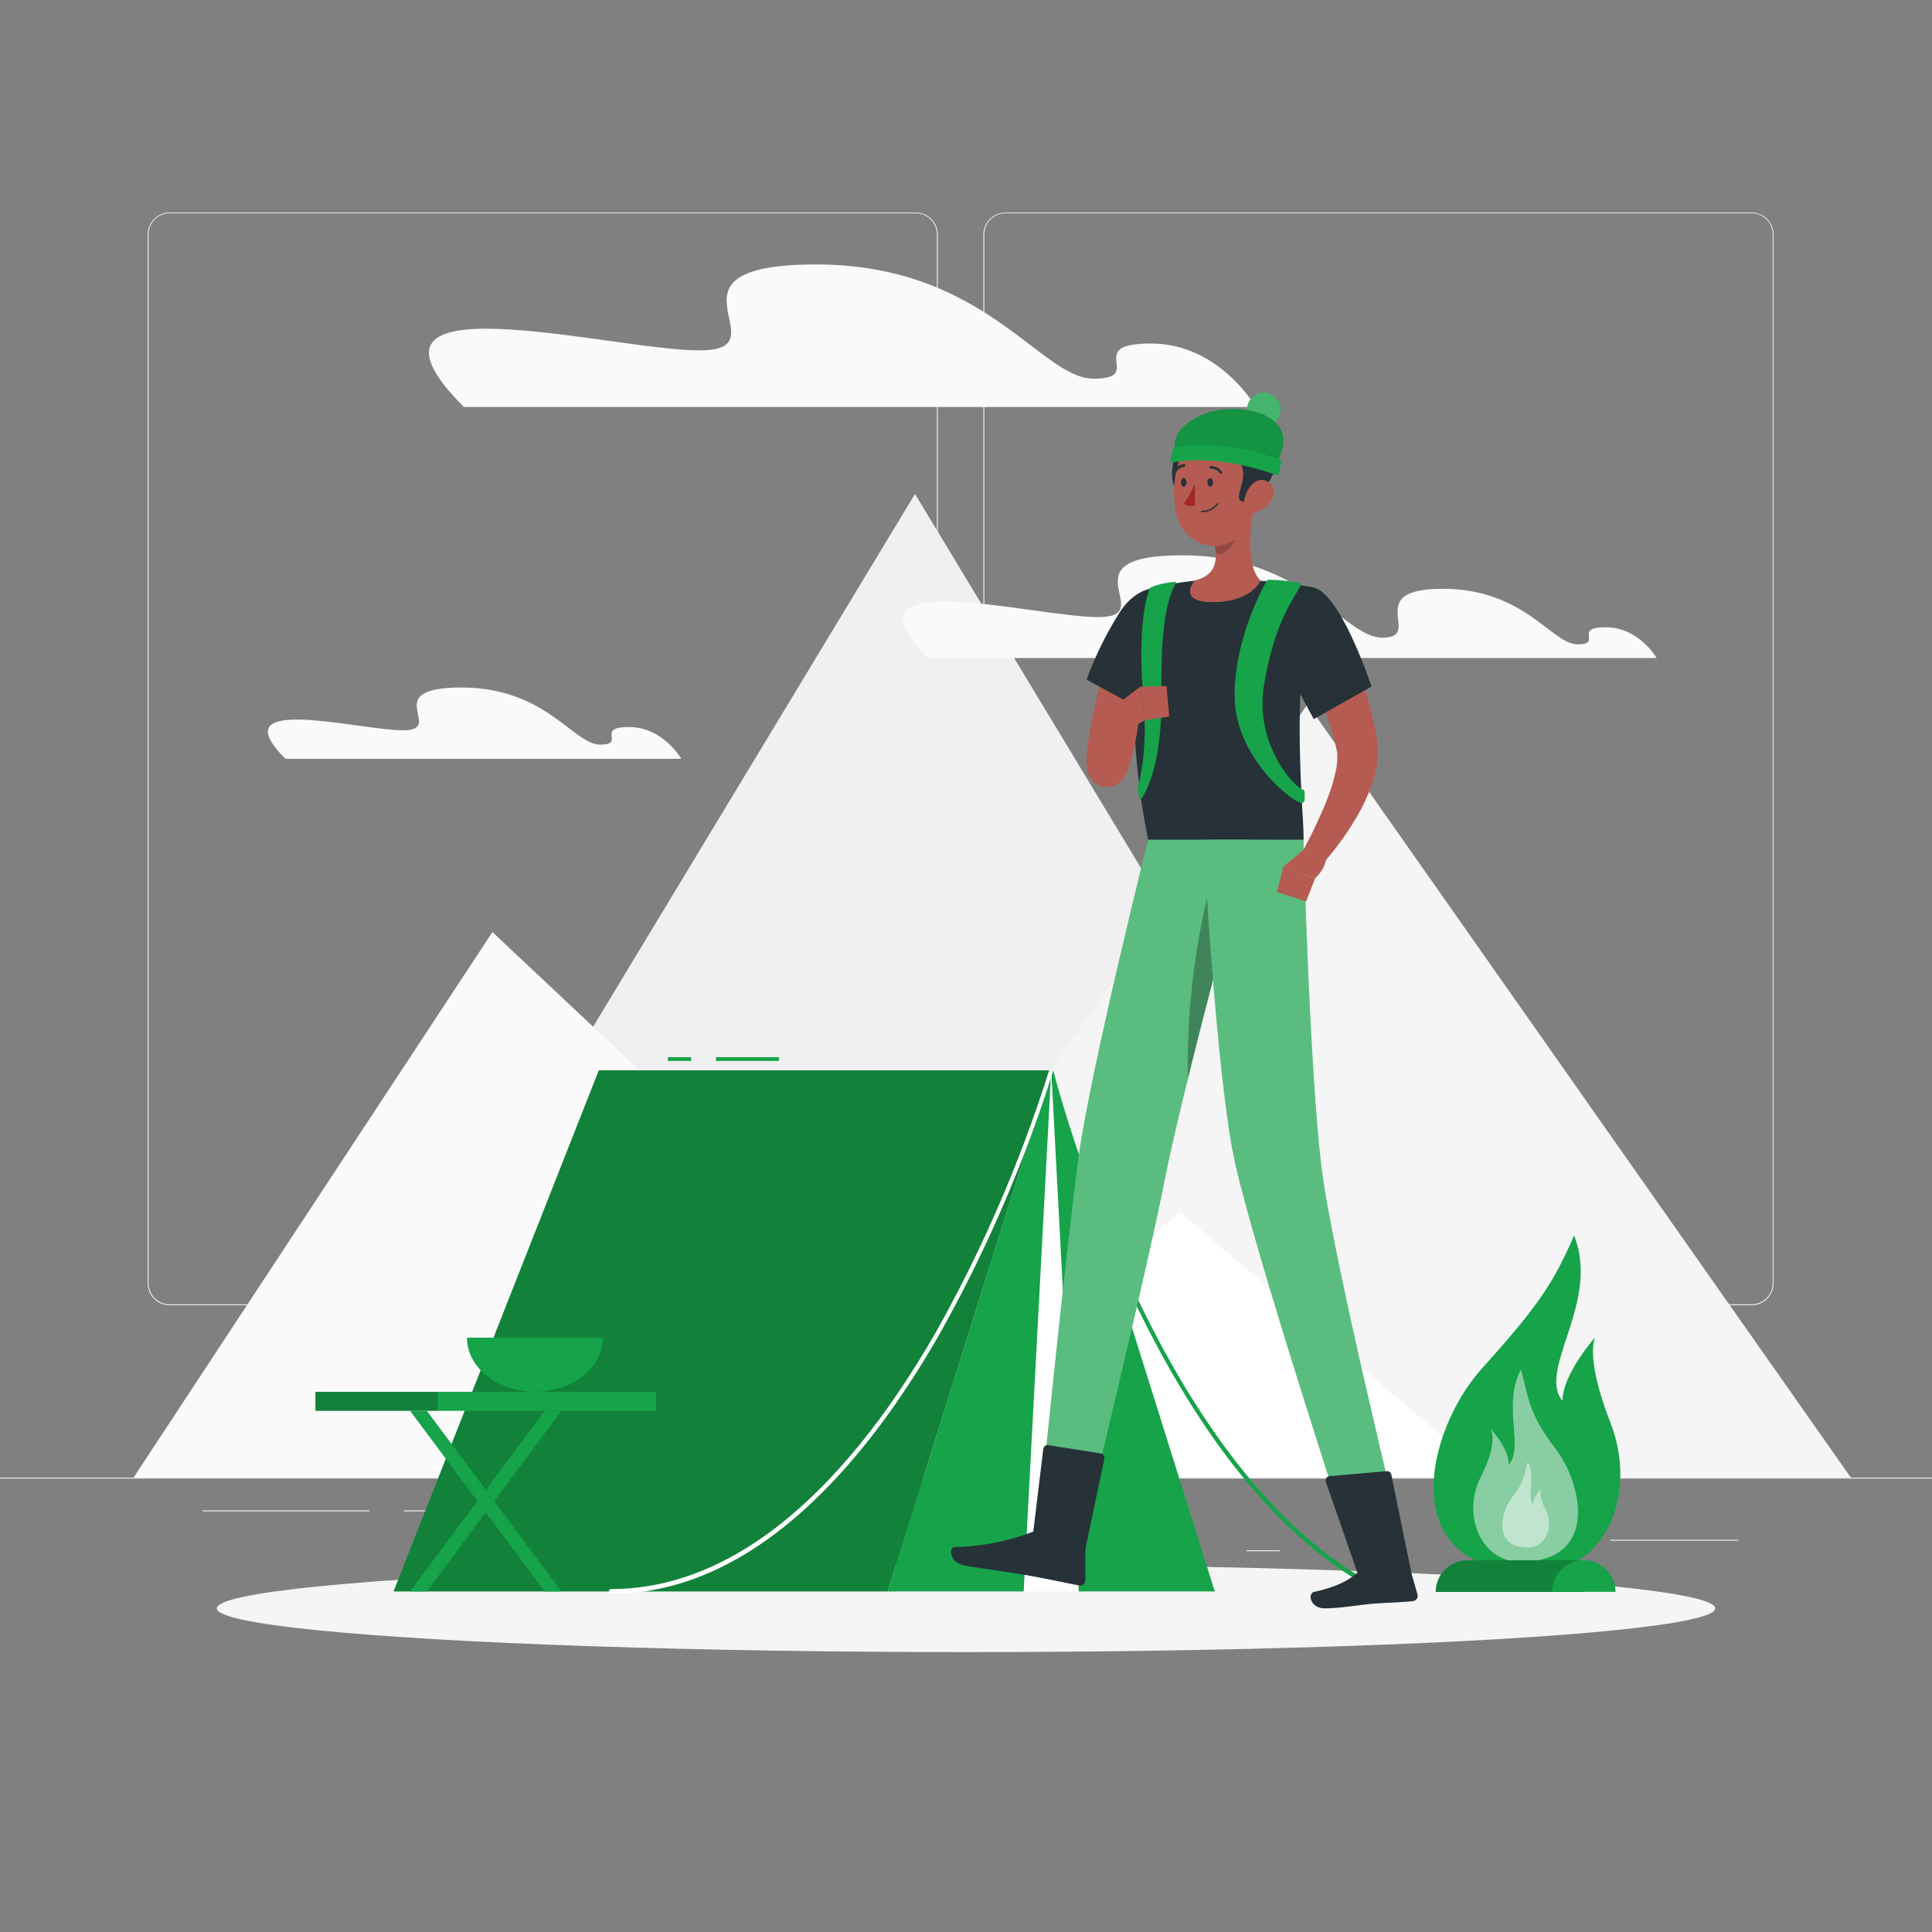 <svg xmlns="http://www.w3.org/2000/svg" viewBox="0 0 500 500"><rect x="0" y="0" width="500" height="500" fill="#808080" stroke="none"/><g id="freepik--background-complete--inject-14"><rect y="382.4" width="500" height="0.25" style="fill:#ebebeb"></rect><rect x="416.78" y="398.49" width="33.12" height="0.25" style="fill:#ebebeb"></rect><rect x="322.53" y="401.21" width="8.69" height="0.25" style="fill:#ebebeb"></rect><rect x="396.59" y="389.21" width="19.19" height="0.25" style="fill:#ebebeb"></rect><rect x="52.46" y="390.89" width="43.19" height="0.25" style="fill:#ebebeb"></rect><rect x="104.56" y="390.89" width="6.33" height="0.25" style="fill:#ebebeb"></rect><rect x="131.47" y="395.11" width="93.68" height="0.25" style="fill:#ebebeb"></rect><path d="M237,337.8H43.91a5.71,5.71,0,0,1-5.7-5.71V60.66A5.71,5.71,0,0,1,43.91,55H237a5.71,5.71,0,0,1,5.71,5.71V332.09A5.71,5.71,0,0,1,237,337.8ZM43.91,55.2a5.46,5.46,0,0,0-5.45,5.46V332.09a5.46,5.46,0,0,0,5.45,5.46H237a5.47,5.47,0,0,0,5.46-5.46V60.66A5.47,5.47,0,0,0,237,55.2Z" style="fill:#ebebeb"></path><path d="M453.31,337.8H260.21a5.72,5.72,0,0,1-5.71-5.71V60.66A5.72,5.72,0,0,1,260.21,55h193.1A5.71,5.71,0,0,1,459,60.66V332.09A5.71,5.71,0,0,1,453.31,337.8ZM260.21,55.2a5.47,5.47,0,0,0-5.46,5.46V332.09a5.47,5.47,0,0,0,5.46,5.46h193.1a5.47,5.47,0,0,0,5.46-5.46V60.66a5.47,5.47,0,0,0-5.46-5.46Z" style="fill:#ebebeb"></path><polygon points="83 382.4 390.6 382.4 236.8 127.83 83 382.4" style="fill:#f0f0f0"></polygon><polygon points="197.8 382.4 479 382.4 338.4 182.25 197.8 382.4" style="fill:#f5f5f5"></polygon><polygon points="34.56 382.4 277.6 382.4 127.44 241.22 34.56 382.4" style="fill:#fafafa"></polygon><polygon points="225.15 382.4 385.64 382.4 305.39 313.68 225.15 382.4" style="fill:#fff"></polygon><path d="M120.07,105.34H325S315.63,88.9,297.85,88.9,296.74,98,283,98s-28-29.56-71.78-29.56S203.63,90.68,181,90.68,85.74,71,120.07,105.34Z" style="fill:#fafafa"></path><path d="M73.87,196.38H176.31s-4.66-8.23-13.55-8.23-.56,4.56-7.45,4.56-14-14.78-35.88-14.78S115.65,189,104.31,189,56.7,179.21,73.87,196.38Z" style="fill:#fafafa"></path><path d="M415.53,162.33c-8.65,0-.54,4.43-7.24,4.43s-13.63-14.38-34.93-14.38c-20.95,0-5.14,12.23-15.07,12.65h-.54c-9.94,0-20.2-21.32-51.77-21.32s-5.45,16-21.8,16-68.69-14.18-43.92,10.58H428.73S424.19,162.33,415.53,162.33Z" style="fill:#fafafa"></path></g><g id="freepik--Shadow--inject-14"><ellipse id="freepik--path--inject-14" cx="250" cy="416.24" rx="193.89" ry="11.32" style="fill:#f5f5f5"></ellipse></g><g id="freepik--Fire--inject-14"><path d="M397.23,406.9c19,0,26.46-21,19.61-38.53s-4-22.29-4-22.29-8.46,9.45-8.46,16.47c-6.68-8.07,9.87-25.43,3-42.81-5.09,11.59-8.48,17.4-23.85,34.41C369.08,370.13,360.13,406.9,397.23,406.9Z" style="fill:#16A34A"></path><path d="M393.46,404.19c-10.34,0-15.15-12.35-10.26-21.91s2.49-12.62,2.49-12.62,5.16,5.62,4.7,9.44c4.17-4.4-1.68-15.18,3.19-24.65,2,6.31,1.52,10.75,8.71,20.08C409.87,384.35,413.68,404.19,393.46,404.19Z" style="fill:#fafafa;opacity:0.5"></path><path d="M395.45,400.5c4.61,0,6.75-5.5,4.57-9.77s-1.11-5.62-1.11-5.62-2.3,2.5-2.1,4.21c-1.85-2,.75-6.78-1.42-11-.9,2.82-.67,4.8-3.88,8.95C388.13,391.66,386.43,400.5,395.45,400.5Z" style="fill:#fafafa;opacity:0.5"></path><path d="M371.57,412a8.2,8.2,0,0,1,8.2-8.2H409.9V412Z" style="fill:#16A34A"></path><path d="M371.57,412a8.2,8.2,0,0,1,8.2-8.2H409.9V412Z" style="opacity:0.2"></path><path d="M409.9,403.78a8.2,8.2,0,0,1,8.2,8.2H401.7A8.2,8.2,0,0,1,409.9,403.78Z" style="fill:#16A34A"></path></g><g id="freepik--Tent--inject-14"><path d="M351,408.72a.52.52,0,0,0,.45-.34.68.68,0,0,0-.22-.82c-54.39-33.49-78.45-129.76-78.68-130.73a.5.5,0,0,0-.63-.41.64.64,0,0,0-.34.76c.24,1,24.42,97.74,79.19,131.47A.51.51,0,0,0,351,408.72Z" style="fill:#16A34A"></path><polygon points="294.66 411.86 249.45 411.86 272.06 277 294.66 411.86" style="fill:#fff"></polygon><polygon points="229.73 411.86 272.06 277 154.97 277 101.85 411.86 229.73 411.86" style="fill:#16A34A"></polygon><rect x="185.29" y="273.59" width="16.31" height="0.98" style="fill:#16A34A"></rect><rect x="172.83" y="273.59" width="6.01" height="0.98" style="fill:#16A34A"></rect><polygon points="229.73 411.86 272.06 277 154.97 277 101.85 411.86 229.73 411.86" style="opacity:0.2"></polygon><polygon points="264.92 411.86 272.06 277 229.73 411.86 264.92 411.86" style="fill:#16A34A"></polygon><polygon points="279.19 411.86 272.06 277 314.38 411.86 279.19 411.86" style="fill:#16A34A"></polygon><path d="M158.1,412.47c38.69,0,67.75-36.81,85.32-67.69a360.16,360.16,0,0,0,29.11-67.57.65.65,0,0,0-.31-.78.48.48,0,0,0-.64.37,358.33,358.33,0,0,1-29,67.3c-17.43,30.63-46.23,67.15-84.48,67.15a.56.56,0,0,0-.5.61A.56.56,0,0,0,158.1,412.47Z" style="fill:#fff"></path><rect x="81.64" y="360.22" width="88.17" height="4.91" transform="translate(251.44 725.34) rotate(180)" style="fill:#16A34A"></rect><rect x="81.64" y="360.22" width="31.7" height="4.91" transform="translate(194.97 725.34) rotate(180)" style="opacity:0.2"></rect><polygon points="140.98 411.86 145.31 411.86 110.47 365.12 106.13 365.12 140.98 411.86" style="fill:#16A34A"></polygon><polygon points="110.47 411.86 106.13 411.86 140.98 365.12 145.31 365.12 110.47 411.86" style="fill:#16A34A"></polygon><path d="M156,346.19c0,7.75-7.87,14-17.58,14s-17.57-6.28-17.57-14Z" style="fill:#16A34A"></path></g><g id="freepik--Character--inject-14"><path d="M297.59,152.37s-8.87,22.7-.45,65h40.21c.28-6.17-3.6-36.28,2.35-65.36a105.49,105.49,0,0,0-13.46-1.7,147.53,147.53,0,0,0-17.09,0A74.79,74.79,0,0,0,297.59,152.37Z" style="fill:#263238"></path><path d="M299.72,167c-1,3.84-2.12,7.73-3.2,11.57s-2.15,7.7-3.15,11.51c-.47,1.89-1,3.8-1.35,5.6l-.3,1.31a7,7,0,0,1-.21.89s0,0-.06-.24a3.44,3.44,0,0,0-.16-.69,4.52,4.52,0,0,0-.41-1,3.56,3.56,0,0,0-.26-.41,4.43,4.43,0,0,0-.36-.45,4.9,4.9,0,0,0-3.63-1.66,4.48,4.48,0,0,0-1,.08,3.88,3.88,0,0,0-.69.18,4.53,4.53,0,0,0-.52.21,3,3,0,0,0-.4.22,3.33,3.33,0,0,0-.48.32,3.27,3.27,0,0,0-.66.66c-.17.23-.16.26-.16.28a3.25,3.25,0,0,0,.53-.74c.46-.72.94-1.57,1.4-2.42l1.44-2.61c1-1.75,2-3.53,3.06-5.26l5.58,1.87a60.6,60.6,0,0,1-1,6.2,53,53,0,0,1-1.64,6.27,13.58,13.58,0,0,1-.86,2,5.84,5.84,0,0,1-1.52,1.83,5.24,5.24,0,0,1-.55.38,4.76,4.76,0,0,1-.45.24,4.68,4.68,0,0,1-.56.22,4.76,4.76,0,0,1-.74.2,4.85,4.85,0,0,1-1,.08,5.13,5.13,0,0,1-2.26-.56,5,5,0,0,1-1.54-1.18,4,4,0,0,1-.39-.49A4.8,4.8,0,0,1,282,201a5.34,5.34,0,0,1-.49-1.13,7.51,7.51,0,0,1-.23-1.06,9.68,9.68,0,0,1-.08-1,17.51,17.51,0,0,1,0-2.14c0-.6.08-1.15.16-1.69.26-2.2.6-4.25,1-6.32.77-4.11,1.67-8.12,2.66-12.11s2.06-7.91,3.29-11.86Z" style="fill:#b55b52"></path><path d="M306.51,157.51c2.54,6.73-10.3,26.53-10.3,26.53l-15-8.16a91.32,91.32,0,0,1,8.69-17.6C295.19,150.35,303.73,150.13,306.51,157.51Z" style="fill:#263238"></path><path d="M297.82,152a20.41,20.41,0,0,1,6.26-1.4.24.24,0,0,1,.22.34c-1.23,2.4-4,7.51-3.71,27.94.28,18.47-3.87,26-5.22,27.88a.28.28,0,0,1-.51-.12l-.41-2.51a.9.9,0,0,1,0-.4c.39-1.32,2.6-9.5,1.52-22-1.89-21.94,1.4-29,1.74-29.64A.23.23,0,0,1,297.82,152Z" style="fill:#16A34A"></path><polygon points="301.89 177.55 302.6 185.46 296.26 186.41 295.06 177.73 301.89 177.55" style="fill:#b55b52"></polygon><path d="M289.38,182.12l5.68-4.39,1.2,8.68s-5.09,3.67-8.59.24Z" style="fill:#b55b52"></path><path d="M324.55,131c-1.08,5.5-2.15,15.58,1.69,19.25,0,0-2.21,5.58-12.43,5.58-9.33,0-4.66-5.58-4.66-5.58,6.13-1.46,6-6,4.91-10.29Z" style="fill:#b55b52"></path><path d="M320.27,134.69l-6.21,5.3a17.2,17.2,0,0,1,.53,3c2,1.9,5.56-2.91,5.81-5.36A8.31,8.31,0,0,0,320.27,134.69Z" style="opacity:0.2"></path><path d="M307.07,114.12c-3.7,1.56-5.71,11.94-1,14.32S314.08,111.15,307.07,114.12Z" style="fill:#263238"></path><path d="M325.2,122.76c-.45,7.45-.34,11.83-4.1,15.65-5.66,5.75-14.85,2.34-16.63-5.1-1.6-6.69-.58-17.74,6.71-20.7A10.17,10.17,0,0,1,325.2,122.76Z" style="fill:#b55b52"></path><path d="M328.1,113.81c-2.43-7.21-21.05-6.11-23.17-1.37-1.19,2.67.62,3.54,1.9,3.71,2.91-2.58,10.47-.4,13.3.14,0,0-.42,1,.87,3.39,2.82,5.26-3.89,11,2.5,10.08C326.43,129.31,334.93,116.79,328.1,113.81Z" style="fill:#263238"></path><circle cx="327.09" cy="106" r="4.36" style="fill:#16A34A"></circle><circle cx="327.09" cy="106" r="4.36" style="fill:#fff;opacity:0.2"></circle><path d="M304,116.78c-.09-1.51-.73-5.43,5.78-8.84,7.23-3.8,20.07-2.41,22.09,4.15,1.14,3.71-1.5,6.89-1.42,8.38C327,118.85,304,116.78,304,116.78Z" style="fill:#16A34A"></path><path d="M304,116.78c-.09-1.51-.73-5.43,5.78-8.84,7.23-3.8,20.07-2.41,22.09,4.15,1.14,3.71-1.5,6.89-1.42,8.38C327,118.85,304,116.78,304,116.78Z" style="opacity:0.1"></path><path d="M303.57,116.25l-.65,2.69a.59.59,0,0,0,.67.73c2.84-.57,12.26-1.79,26.59,3.2a.58.58,0,0,0,.76-.41l.67-2.82a.59.59,0,0,0-.38-.71c-15.53-5.44-25.32-3.58-27.23-3.12A.57.57,0,0,0,303.57,116.25Z" style="fill:#16A34A"></path><path d="M329.27,128.89a7.12,7.12,0,0,1-4,3.67c-2.34.84-3.69-1.21-3.19-3.51.45-2.07,2.21-5,4.63-4.86A3.19,3.19,0,0,1,329.27,128.89Z" style="fill:#b55b52"></path><path d="M297.14,217.34s-15,59.8-18.07,82.53C275.89,323.52,269,391.74,269,391.74l11.95,2.45s15.93-65.66,20.44-88.65c4.92-25.06,22.19-88.2,22.19-88.2Z" style="fill:#16A34A"></path><path d="M297.14,217.34s-15,59.8-18.07,82.53C275.89,323.52,269,391.74,269,391.74l11.95,2.45s15.93-65.66,20.44-88.65c4.92-25.06,22.19-88.2,22.19-88.2Z" style="fill:#fafafa;opacity:0.3"></path><path d="M315.19,221.76l3.5,13.69c-3.25,12.23-7.6,28.81-11.27,43.72A190.79,190.79,0,0,1,315.19,221.76Z" style="opacity:0.3"></path><path d="M311.41,217.34s3.41,61.45,8.09,83c5.13,23.56,29.57,98.07,29.57,98.07h13.77s-17.86-72.6-20.79-95.94c-3.17-25.32-4.7-85.11-4.7-85.11Z" style="fill:#16A34A"></path><path d="M311.41,217.34s3.41,61.45,8.09,83c5.13,23.56,29.57,98.07,29.57,98.07h13.77s-17.86-72.6-20.79-95.94c-3.17-25.32-4.7-85.11-4.7-85.11Z" style="fill:#fafafa;opacity:0.3"></path><path d="M313.91,124.84c0,.61-.32,1.1-.72,1.1s-.72-.49-.72-1.1.32-1.1.72-1.1S313.91,124.23,313.91,124.84Z" style="fill:#263238"></path><path d="M307.06,124.84c0,.61-.33,1.1-.72,1.1s-.72-.49-.72-1.1.32-1.1.72-1.1S307.06,124.23,307.06,124.84Z" style="fill:#263238"></path><path d="M309.23,125.14a21.55,21.55,0,0,1-2.89,5.19,3.48,3.48,0,0,0,2.89.54Z" style="fill:#a02724"></path><path d="M311,132.55a.18.18,0,0,1,0-.36,4.8,4.8,0,0,0,3.92-1.88.18.18,0,0,1,.24-.05.18.18,0,0,1,.06.25A5.12,5.12,0,0,1,311,132.55Z" style="fill:#263238"></path><path d="M316,122.63a.37.37,0,0,1-.28-.14,2.83,2.83,0,0,0-2.28-1.19A.36.36,0,0,1,313,121a.34.34,0,0,1,.33-.38,3.52,3.52,0,0,1,2.9,1.47.35.35,0,0,1-.07.5A.36.36,0,0,1,316,122.63Z" style="fill:#263238"></path><path d="M304,122.41a.33.33,0,0,1-.16,0,.35.35,0,0,1-.13-.48,3.56,3.56,0,0,1,2.68-1.84.36.36,0,0,1,.38.33.36.36,0,0,1-.33.38h0a2.84,2.84,0,0,0-2.11,1.48A.36.36,0,0,1,304,122.41Z" style="fill:#263238"></path><path d="M346.82,160.11c2.09,5.16,3.94,10.28,5.6,15.57.84,2.64,1.62,5.31,2.31,8a69.63,69.63,0,0,1,1.75,8.61c.06.34.09.92.13,1.38a13.63,13.63,0,0,1,0,1.42c0,.47,0,.91-.07,1.36s-.09.88-.16,1.3a29.2,29.2,0,0,1-1.15,4.75,47.81,47.81,0,0,1-3.68,8.16,75.87,75.87,0,0,1-10,13.73l-4.72-3.52c1.2-2.25,2.47-4.63,3.57-7s2.18-4.72,3.09-7.08a45.59,45.59,0,0,0,2.16-7,18.22,18.22,0,0,0,.43-3.2,5.82,5.82,0,0,0,0-.72,4.79,4.79,0,0,0,0-.67,3.66,3.66,0,0,0-.07-.6c-.05-.21,0-.31-.12-.64-.48-2.22-1.25-4.71-2-7.17s-1.67-5-2.56-7.44c-1.79-5-3.67-10-5.5-15Z" style="fill:#b55b52"></path><path d="M339.7,152c7.12,1,15.26,25.68,15.26,25.68L340,186.1s-6.58-11.72-9.82-20.43C326.8,156.55,332.07,150.87,339.7,152Z" style="fill:#263238"></path><path d="M336,150.77a51.78,51.78,0,0,0-7.62-.73.7.7,0,0,0-.62.39c-2,3.47-8.72,17.07-8.2,30.72.55,14.25,13.3,25.31,17,26.59a.82.82,0,0,0,1.09-.78v-1.88a.81.81,0,0,0-.52-.76c-2.73-1.09-12.47-12.25-10-27,2.81-16.89,8-22.72,9.37-25.62A.67.67,0,0,0,336,150.77Z" style="fill:#16A34A"></path><path d="M337.68,219.68l-5.53,4.56,8.19,3.09s4.71-4.14,2.15-8.32Z" style="fill:#b55b52"></path><polygon points="330.45 230.86 338.02 233.3 340.34 227.33 332.15 224.24 330.45 230.86" style="fill:#b55b52"></polygon><path d="M280.24,404l-13.46-2.36L270,375a1.15,1.15,0,0,1,1.32-1l13.53,2.14a1.15,1.15,0,0,1,.95,1.37Z" style="fill:#263238"></path><path d="M365.45,408l-13.17,1.84-9.15-26.33a1.12,1.12,0,0,1,1-1.49l14.74-1.28a1.12,1.12,0,0,1,1.2.89Z" style="fill:#263238"></path><path d="M353.83,405.58l9.81-1.74a.83.83,0,0,1,.84.59l2.37,8.2a1.39,1.39,0,0,1-1.26,1.75c-3.66.35-5.62.33-10.24.66-2.84.2-8.53,1.2-12.46,1.2s-4.45-3.89-2.84-4.25c7.23-1.58,9.95-3.75,12.26-5.83A2.25,2.25,0,0,1,353.83,405.58Z" style="fill:#263238"></path><path d="M270.14,395.87l10.08,1.77a.82.82,0,0,1,.68.77l0,10.5a1.36,1.36,0,0,1-1.62,1.41c-3.62-.7-8.84-1.83-13.41-2.63-5.35-.94-10-1.46-16.29-2.56-3.79-.66-4.17-4.68-2.52-4.75a60,60,0,0,0,20.78-4.18A4.32,4.32,0,0,1,270.14,395.87Z" style="fill:#263238"></path></g></svg>